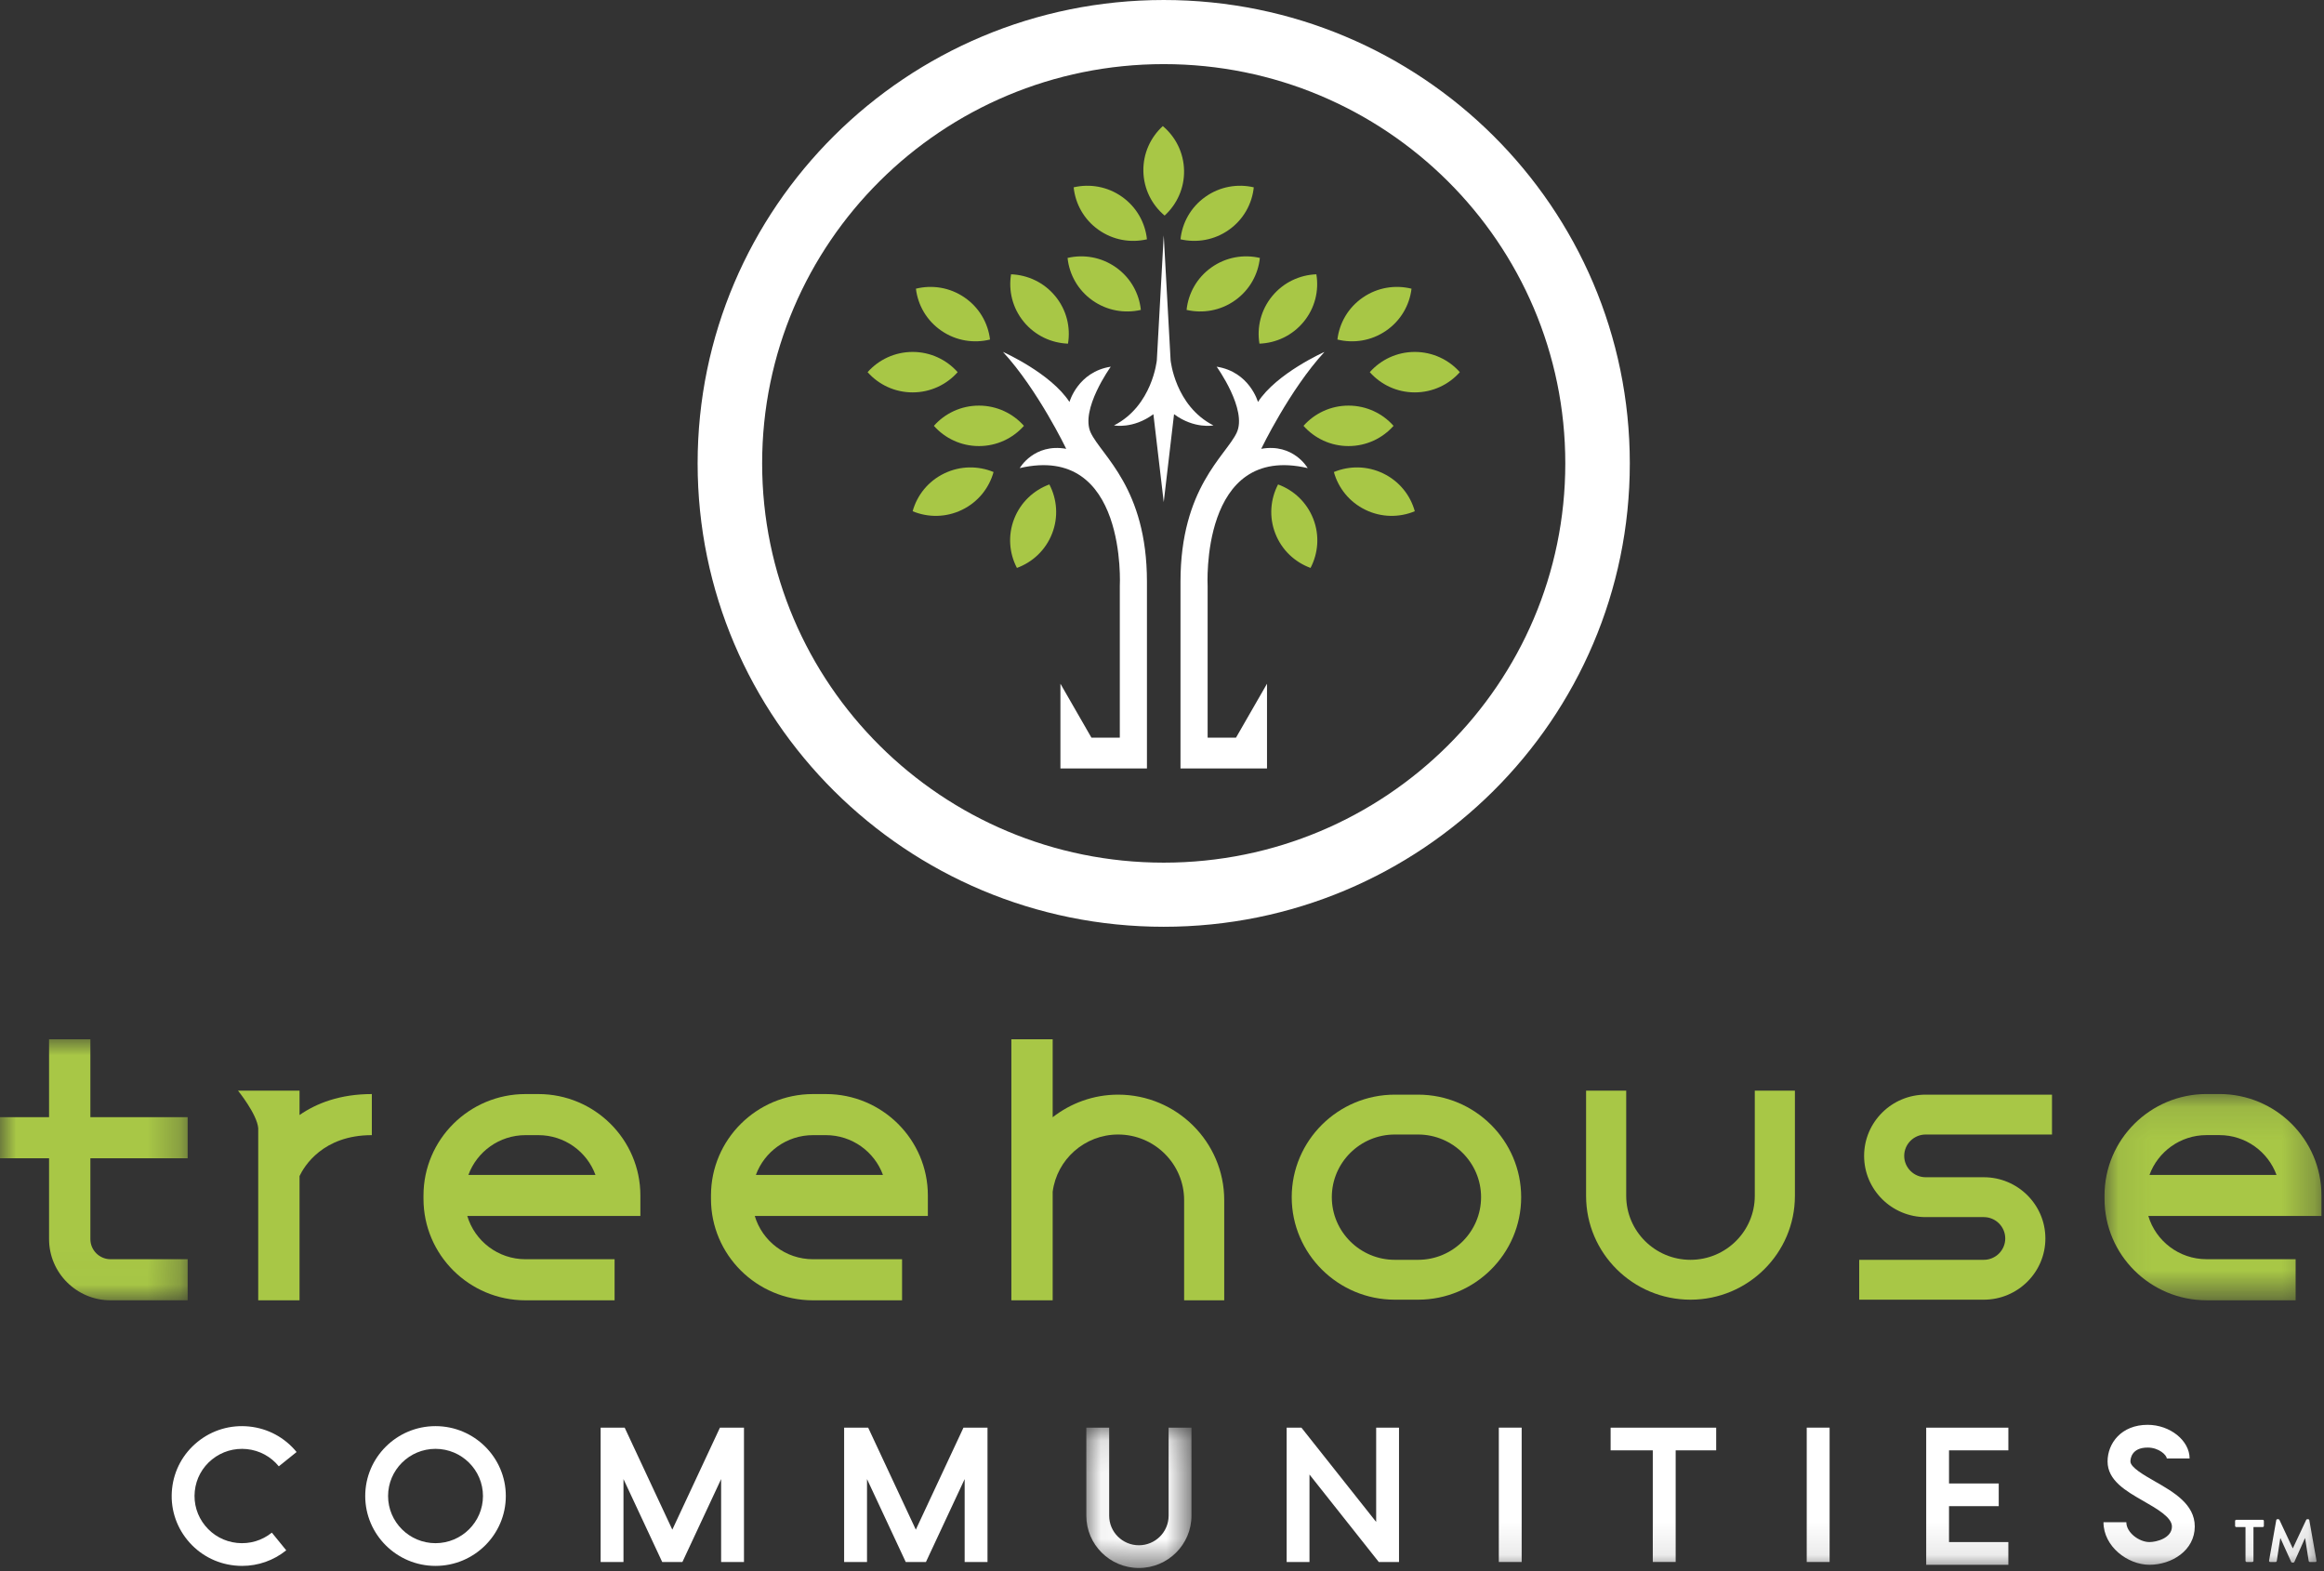<?xml version="1.0" encoding="UTF-8"?>
<svg width="71px" height="48px" viewBox="0 0 71 48" version="1.1" xmlns="http://www.w3.org/2000/svg" xmlns:xlink="http://www.w3.org/1999/xlink">
    <rect x="0" y="0" width="71" height="48" fill="#333333" stroke="none"/>
    <!-- Generator: Sketch 51.3 (57544) - http://www.bohemiancoding.com/sketch -->
    <title>TreehouseLogo</title>
    <desc>Created with Sketch.</desc>
    <defs>
        <polygon id="path-1" points="0 0.005 5.733 0.005 5.733 7.979 0 7.979"></polygon>
        <polygon id="path-3" points="0.079 0.109 6.706 0.109 6.706 6.41 0.079 6.41"></polygon>
        <polygon id="path-5" points="0.055 0.105 3.267 0.105 3.267 4.392 0.055 4.392"></polygon>
        <polygon id="path-7" points="0 47.904 70.921 47.904 70.921 0 0 0"></polygon>
    </defs>
    <g id="Page-1" stroke="none" stroke-width="1" fill="none" fill-rule="evenodd">
        <g id="Desktop-HD" transform="translate(-265, -10)">
            <g id="TreehouseLogo" transform="translate(265, 10)">
                <g id="Group-84">
                    <path d="M35.553,1.959 C28.777,1.959 23.284,7.42 23.284,14.157 C23.284,20.894 28.777,26.355 35.553,26.355 C42.328,26.355 47.821,20.894 47.821,14.157 C47.821,7.42 42.328,1.959 35.553,1.959 M49.792,14.157 C49.792,21.975 43.417,28.314 35.553,28.314 C27.688,28.314 21.313,21.975 21.313,14.157 C21.313,6.338 27.688,7.84313726e-05 35.553,7.84313726e-05 C43.417,7.84313726e-05 49.792,6.338 49.792,14.157" id="Fill-1" fill="#FFFFFF"></path>
                    <path d="M32.397,23.477 L32.397,20.889 L33.344,22.536 L34.211,22.536 L34.211,17.909 C34.211,17.909 34.448,13.536 31.154,14.301 C31.154,14.301 31.588,13.536 32.574,13.712 C32.574,13.712 31.707,11.909 30.642,10.752 C30.642,10.752 32.101,11.399 32.673,12.281 C32.673,12.281 32.929,11.359 33.935,11.203 C33.935,11.203 32.989,12.516 33.324,13.222 C33.659,13.928 35.04,14.909 35.04,17.771 L35.04,23.477 L32.397,23.477 Z" id="Fill-3" fill="#FFFFFF"></path>
                    <path d="M28.531,13.01 C28.867,12.631 29.359,12.392 29.907,12.392 C30.455,12.392 30.946,12.631 31.282,13.01 C30.946,13.389 30.455,13.628 29.907,13.628 C29.359,13.628 28.867,13.389 28.531,13.01" id="Fill-5" fill="#A8C746"></path>
                    <path d="M35.58,6.586 C35.192,6.26 34.942,5.776 34.931,5.232 C34.92,4.687 35.151,4.194 35.525,3.852 C35.913,4.178 36.163,4.662 36.174,5.207 C36.185,5.751 35.954,6.245 35.58,6.586" id="Fill-7" fill="#A8C746"></path>
                    <path d="M27.982,8.82 C28.475,8.698 29.016,8.778 29.467,9.088 C29.918,9.397 30.186,9.871 30.246,10.373 C29.753,10.495 29.212,10.415 28.761,10.105 C28.31,9.796 28.042,9.322 27.982,8.82" id="Fill-9" fill="#A8C746"></path>
                    <path d="M30.889,8.38 C31.397,8.4 31.894,8.627 32.24,9.049 C32.587,9.471 32.711,10.001 32.628,10.499 C32.12,10.48 31.623,10.253 31.276,9.83 C30.93,9.408 30.806,8.879 30.889,8.38" id="Fill-11" fill="#A8C746"></path>
                    <path d="M32.615,7.88 C33.11,7.765 33.65,7.854 34.096,8.171 C34.542,8.487 34.802,8.965 34.854,9.468 C34.36,9.582 33.82,9.493 33.374,9.177 C32.928,8.861 32.667,8.382 32.615,7.88" id="Fill-13" fill="#A8C746"></path>
                    <path d="M32.801,5.723 C33.296,5.608 33.835,5.697 34.281,6.014 C34.727,6.33 34.988,6.809 35.04,7.311 C34.545,7.426 34.005,7.337 33.559,7.02 C33.113,6.704 32.853,6.225 32.801,5.723" id="Fill-15" fill="#A8C746"></path>
                    <path d="M26.506,11.37 C26.842,10.991 27.334,10.752 27.882,10.752 C28.429,10.752 28.921,10.991 29.257,11.37 C28.921,11.749 28.429,11.988 27.882,11.988 C27.334,11.988 26.842,11.749 26.506,11.37" id="Fill-17" fill="#A8C746"></path>
                    <path d="M31.068,17.351 C30.833,16.903 30.786,16.361 30.983,15.853 C31.181,15.345 31.582,14.975 32.059,14.8 C32.293,15.249 32.341,15.791 32.143,16.299 C31.946,16.807 31.544,17.176 31.068,17.351" id="Fill-19" fill="#A8C746"></path>
                    <path d="M27.882,15.619 C28.016,15.133 28.353,14.703 28.845,14.465 C29.338,14.226 29.885,14.227 30.354,14.421 C30.219,14.908 29.883,15.337 29.39,15.576 C28.898,15.815 28.351,15.814 27.882,15.619" id="Fill-21" fill="#A8C746"></path>
                    <path d="M38.708,23.477 L38.708,20.889 L37.761,22.536 L36.894,22.536 L36.894,17.909 C36.894,17.909 36.657,13.536 39.951,14.301 C39.951,14.301 39.517,13.536 38.531,13.712 C38.531,13.712 39.398,11.909 40.463,10.752 C40.463,10.752 39.004,11.399 38.432,12.281 C38.432,12.281 38.176,11.359 37.17,11.203 C37.17,11.203 38.116,12.516 37.781,13.222 C37.446,13.928 36.065,14.909 36.065,17.771 L36.065,23.477 L38.708,23.477 Z" id="Fill-23" fill="#FFFFFF"></path>
                    <path d="M35.553,15.34 L35.868,12.654 C36.489,13.114 37.071,12.997 37.071,12.997 C35.898,12.399 35.763,11.007 35.763,11.007 L35.553,7.19 L35.342,11.007 C35.342,11.007 35.207,12.399 34.034,12.997 C34.034,12.997 34.616,13.114 35.237,12.654 L35.553,15.34 Z" id="Fill-25" fill="#FFFFFF"></path>
                    <path d="M41.198,13.628 C40.65,13.628 40.159,13.389 39.823,13.01 C40.159,12.631 40.65,12.392 41.198,12.392 C41.746,12.392 42.238,12.631 42.574,13.01 C42.238,13.389 41.746,13.628 41.198,13.628" id="Fill-27" fill="#A8C746"></path>
                    <path d="M42.344,10.105 C41.893,10.415 41.352,10.495 40.859,10.373 C40.919,9.871 41.187,9.397 41.638,9.088 C42.089,8.778 42.63,8.698 43.123,8.82 C43.063,9.322 42.795,9.796 42.344,10.105" id="Fill-29" fill="#A8C746"></path>
                    <path d="M39.829,9.83 C39.482,10.253 38.985,10.48 38.477,10.499 C38.394,10.001 38.519,9.471 38.865,9.049 C39.211,8.627 39.708,8.399 40.216,8.38 C40.299,8.879 40.175,9.409 39.829,9.83" id="Fill-31" fill="#A8C746"></path>
                    <path d="M37.731,9.177 C37.285,9.494 36.745,9.582 36.251,9.468 C36.303,8.966 36.563,8.487 37.009,8.171 C37.455,7.854 37.995,7.765 38.49,7.88 C38.438,8.382 38.177,8.861 37.731,9.177" id="Fill-33" fill="#A8C746"></path>
                    <path d="M37.546,7.02 C37.1,7.337 36.56,7.425 36.065,7.311 C36.117,6.809 36.378,6.33 36.824,6.014 C37.27,5.697 37.81,5.608 38.304,5.723 C38.252,6.225 37.992,6.704 37.546,7.02" id="Fill-35" fill="#A8C746"></path>
                    <path d="M43.223,11.988 C42.676,11.988 42.184,11.749 41.848,11.37 C42.184,10.991 42.676,10.752 43.223,10.752 C43.771,10.752 44.263,10.991 44.599,11.37 C44.263,11.749 43.771,11.988 43.223,11.988" id="Fill-37" fill="#A8C746"></path>
                    <path d="M38.962,16.299 C38.764,15.791 38.812,15.249 39.046,14.8 C39.523,14.975 39.924,15.345 40.122,15.853 C40.319,16.361 40.272,16.903 40.038,17.351 C39.561,17.176 39.159,16.807 38.962,16.299" id="Fill-39" fill="#A8C746"></path>
                    <path d="M41.715,15.576 C41.222,15.337 40.886,14.908 40.751,14.421 C41.22,14.227 41.767,14.226 42.26,14.465 C42.752,14.703 43.089,15.133 43.223,15.619 C42.755,15.814 42.207,15.815 41.715,15.576" id="Fill-41" fill="#A8C746"></path>
                    <g id="Group-45" transform="translate(0, 31.747)">
                        <mask id="mask-2" fill="white">
                            <use xlink:href="#path-1"></use>
                        </mask>
                        <g id="Clip-44"></g>
                        <path d="M2.761,0.005 L1.499,0.005 L1.499,2.384 L-1.57777778e-05,2.384 L-1.57777778e-05,3.639 L1.499,3.639 L1.499,6.109 C1.499,7.14 2.342,7.979 3.379,7.979 L5.733,7.979 L5.733,6.724 L3.379,6.724 C3.038,6.724 2.761,6.448 2.761,6.109 L2.761,3.639 L5.733,3.639 L5.733,2.384 L2.761,2.384 L2.761,0.005 Z" id="Fill-43" fill="#A8C746" mask="url(#mask-2)"></path>
                    </g>
                    <path d="M9.151,33.32 L7.971,33.32 L7.271,33.32 C7.271,33.32 7.855,34.041 7.889,34.468 L7.889,39.725 L9.151,39.725 L9.151,35.93 C9.29,35.637 9.859,34.68 11.36,34.68 L11.36,33.425 C10.387,33.425 9.671,33.705 9.151,34.065 L9.151,33.32 Z" id="Fill-46" fill="#A8C746"></path>
                    <path d="M14.31,35.895 C14.569,35.187 15.253,34.68 16.054,34.68 L16.448,34.68 C17.249,34.68 17.933,35.187 18.192,35.895 L14.31,35.895 Z M16.448,33.425 L16.054,33.425 C14.335,33.425 12.938,34.815 12.938,36.523 L12.938,36.627 C12.938,38.336 14.335,39.726 16.054,39.726 L18.776,39.726 L18.776,38.471 L16.054,38.471 C15.214,38.471 14.503,37.913 14.276,37.15 L19.564,37.15 L19.564,36.523 C19.564,34.815 18.167,33.425 16.448,33.425 Z" id="Fill-48" fill="#A8C746"></path>
                    <g id="Group-52" transform="translate(64.216, 33.315)">
                        <mask id="mask-4" fill="white">
                            <use xlink:href="#path-3"></use>
                        </mask>
                        <g id="Clip-51"></g>
                        <path d="M1.452,2.58 C1.71,1.872 2.394,1.364 3.195,1.364 L3.589,1.364 C4.39,1.364 5.074,1.872 5.333,2.58 L1.452,2.58 Z M6.706,3.207 C6.706,1.499 5.308,0.109 3.589,0.109 L3.195,0.109 C1.477,0.109 0.079,1.499 0.079,3.207 L0.079,3.312 C0.079,5.02 1.477,6.41 3.195,6.41 L5.917,6.41 L5.917,5.155 L3.195,5.155 C2.355,5.155 1.644,4.597 1.417,3.835 L6.706,3.835 L6.706,3.207 Z" id="Fill-50" fill="#A8C746" mask="url(#mask-4)"></path>
                    </g>
                    <path d="M23.093,35.895 C23.352,35.187 24.036,34.68 24.837,34.68 L25.231,34.68 C26.032,34.68 26.716,35.187 26.975,35.895 L23.093,35.895 Z M25.231,33.425 L24.837,33.425 C23.118,33.425 21.721,34.815 21.721,36.523 L21.721,36.627 C21.721,38.336 23.118,39.726 24.837,39.726 L27.559,39.726 L27.559,38.471 L24.837,38.471 C23.997,38.471 23.286,37.913 23.059,37.15 L28.347,37.15 L28.347,36.523 C28.347,34.815 26.95,33.425 25.231,33.425 Z" id="Fill-53" fill="#A8C746"></path>
                    <path d="M34.159,33.443 C33.405,33.443 32.712,33.703 32.16,34.133 L32.16,31.752 L30.898,31.752 L30.898,39.725 L32.16,39.725 L32.16,36.41 C32.287,35.426 33.134,34.661 34.159,34.661 C35.271,34.661 36.176,35.561 36.176,36.667 L36.176,39.725 L37.401,39.725 L37.401,36.667 C37.401,34.889 35.947,33.443 34.159,33.443" id="Fill-55" fill="#A8C746"></path>
                    <path d="M43.323,38.489 L42.613,38.489 C41.552,38.489 40.688,37.63 40.688,36.575 C40.688,35.52 41.552,34.661 42.613,34.661 L43.323,34.661 C44.384,34.661 45.248,35.52 45.248,36.575 C45.248,37.63 44.384,38.489 43.323,38.489 M43.323,33.443 L42.613,33.443 C40.876,33.443 39.463,34.848 39.463,36.575 C39.463,38.302 40.876,39.707 42.613,39.707 L43.323,39.707 C45.06,39.707 46.473,38.302 46.473,36.575 C46.473,34.848 45.06,33.443 43.323,33.443" id="Fill-57" fill="#A8C746"></path>
                    <path d="M53.61,36.536 C53.61,37.613 52.729,38.489 51.646,38.489 C50.563,38.489 49.682,37.613 49.682,36.536 L49.682,33.32 L48.456,33.32 L48.456,36.536 C48.456,38.285 49.887,39.707 51.646,39.707 C53.405,39.707 54.836,38.285 54.836,36.536 L54.836,33.32 L53.61,33.32 L53.61,36.536 Z" id="Fill-59" fill="#A8C746"></path>
                    <path d="M56.95,35.314 C56.95,36.345 57.794,37.184 58.831,37.184 L60.606,37.184 C60.968,37.184 61.262,37.477 61.262,37.837 C61.262,38.196 60.968,38.489 60.606,38.489 L56.8,38.489 L56.8,39.707 L60.606,39.707 C61.644,39.707 62.488,38.868 62.488,37.837 C62.488,36.805 61.644,35.966 60.606,35.966 L58.831,35.966 C58.47,35.966 58.175,35.673 58.175,35.314 C58.175,34.954 58.47,34.661 58.831,34.661 L62.69,34.661 L62.69,33.443 L58.831,33.443 C57.794,33.443 56.95,34.282 56.95,35.314" id="Fill-61" fill="#A8C746"></path>
                    <path d="M13.305,47.146 C12.506,47.146 11.856,46.499 11.856,45.705 C11.856,44.911 12.506,44.264 13.305,44.264 C14.104,44.264 14.755,44.911 14.755,45.705 C14.755,46.499 14.104,47.146 13.305,47.146 M13.305,43.57 C12.121,43.57 11.158,44.528 11.158,45.705 C11.158,46.882 12.121,47.84 13.305,47.84 C14.489,47.84 15.453,46.882 15.453,45.705 C15.453,44.528 14.489,43.57 13.305,43.57" id="Fill-63" fill="#FFFFFF"></path>
                    <path d="M6.48,44.586 C6.78,44.344 7.159,44.233 7.543,44.272 C7.928,44.312 8.274,44.499 8.518,44.798 L9.061,44.361 C8.699,43.918 8.186,43.641 7.616,43.582 C7.046,43.523 6.486,43.687 6.04,44.047 C5.595,44.406 5.316,44.916 5.257,45.483 C5.197,46.05 5.363,46.606 5.724,47.049 C6.085,47.492 6.598,47.769 7.169,47.828 C7.245,47.836 7.321,47.84 7.397,47.84 C7.887,47.84 8.358,47.675 8.745,47.364 L8.305,46.824 C8.004,47.067 7.628,47.178 7.241,47.138 C6.857,47.098 6.51,46.911 6.267,46.612 C6.023,46.313 5.911,45.938 5.951,45.555 C5.991,45.172 6.179,44.828 6.48,44.586" id="Fill-65" fill="#FFFFFF"></path>
                    <g id="Group-69" transform="translate(33.133, 43.512)">
                        <mask id="mask-6" fill="white">
                            <use xlink:href="#path-5"></use>
                        </mask>
                        <g id="Clip-68"></g>
                        <path d="M2.569,2.795 C2.569,3.293 2.162,3.698 1.661,3.698 C1.16,3.698 0.753,3.293 0.753,2.795 L0.753,0.105 L0.055,0.105 L0.055,2.795 C0.055,3.676 0.775,4.392 1.661,4.392 C2.547,4.392 3.267,3.676 3.267,2.795 L3.267,0.105 L2.569,0.105 L2.569,2.795 Z" id="Fill-67" fill="#FFFFFF" mask="url(#mask-6)"></path>
                    </g>
                    <polygon id="Fill-70" fill="#FFFFFF" points="20.54 46.733 19.084 43.616 18.35 43.616 18.35 47.721 19.048 47.721 19.048 45.188 20.231 47.721 20.848 47.721 22.031 45.188 22.031 47.721 22.729 47.721 22.729 43.616 21.995 43.616"></polygon>
                    <polygon id="Fill-72" fill="#FFFFFF" points="27.979 46.733 26.523 43.616 25.789 43.616 25.789 47.721 26.488 47.721 26.488 45.188 27.671 47.721 28.288 47.721 29.471 45.188 29.471 47.721 30.169 47.721 30.169 43.616 29.435 43.616"></polygon>
                    <polygon id="Fill-74" fill="#FFFFFF" points="42.043 46.497 39.76 43.617 39.308 43.617 39.308 47.721 40.006 47.721 40.006 45.049 42.123 47.721 42.741 47.721 42.741 43.617 42.043 43.617"></polygon>
                    <mask id="mask-8" fill="white">
                        <use xlink:href="#path-7"></use>
                    </mask>
                    <g id="Clip-77"></g>
                    <polygon id="Fill-76" fill="#FFFFFF" mask="url(#mask-8)" points="45.79 47.721 46.488 47.721 46.488 43.616 45.79 43.616"></polygon>
                    <polygon id="Fill-78" fill="#FFFFFF" mask="url(#mask-8)" points="55.197 47.721 55.896 47.721 55.896 43.616 55.197 43.616"></polygon>
                    <polygon id="Fill-79" fill="#FFFFFF" mask="url(#mask-8)" points="52.431 43.617 52.431 44.31 51.193 44.31 51.193 47.72 50.494 47.72 50.494 44.31 49.206 44.31 49.206 43.617"></polygon>
                    <polygon id="Fill-80" fill="#FFFFFF" mask="url(#mask-8)" points="59.544 44.31 59.544 45.322 61.063 45.322 61.063 46.015 59.544 46.015 59.544 47.112 61.357 47.112 61.357 47.807 58.847 47.807 58.847 43.617 61.357 43.617 61.357 44.31"></polygon>
                    <path d="M65.838,45.26 C65.503,45.069 65.086,44.83 65.086,44.649 C65.086,44.578 65.112,44.225 65.612,44.225 C65.963,44.225 66.196,44.461 66.196,44.557 L66.894,44.557 C66.894,44.01 66.295,43.53 65.612,43.53 C64.808,43.53 64.388,44.093 64.388,44.649 C64.388,45.231 64.948,45.552 65.49,45.862 C65.895,46.094 66.354,46.357 66.354,46.636 C66.354,46.992 65.882,47.112 65.667,47.112 C65.356,47.112 64.961,46.826 64.961,46.505 L64.263,46.505 C64.263,47.25 65.005,47.806 65.667,47.806 C66.348,47.806 67.052,47.369 67.052,46.636 C67.052,45.955 66.407,45.586 65.838,45.26" id="Fill-81" fill="#FFFFFF" mask="url(#mask-8)"></path>
                    <path d="M68.602,46.653 L68.319,46.653 C68.299,46.653 68.284,46.637 68.284,46.618 L68.284,46.467 C68.284,46.449 68.299,46.432 68.319,46.432 L69.128,46.432 C69.148,46.432 69.163,46.449 69.163,46.467 L69.163,46.618 C69.163,46.637 69.148,46.653 69.128,46.653 L68.845,46.653 L68.845,47.686 C68.845,47.704 68.828,47.721 68.81,47.721 L68.638,47.721 C68.619,47.721 68.602,47.704 68.602,47.686 L68.602,46.653 Z" id="Fill-82" fill="#FFFFFF" mask="url(#mask-8)"></path>
                    <path d="M69.542,46.441 C69.544,46.427 69.555,46.414 69.576,46.414 L69.605,46.414 C69.62,46.414 69.631,46.421 69.637,46.432 L70.044,47.301 L70.049,47.301 L70.457,46.432 C70.462,46.421 70.472,46.414 70.488,46.414 L70.518,46.414 C70.538,46.414 70.549,46.427 70.551,46.441 L70.77,47.678 C70.775,47.704 70.76,47.721 70.736,47.721 L70.568,47.721 C70.551,47.721 70.536,47.706 70.533,47.693 L70.423,46.995 L70.418,46.995 L70.094,47.719 C70.09,47.73 70.079,47.739 70.062,47.739 L70.029,47.739 C70.012,47.739 70.003,47.73 69.998,47.719 L69.67,46.995 L69.664,46.995 L69.557,47.693 C69.555,47.706 69.54,47.721 69.524,47.721 L69.357,47.721 C69.333,47.721 69.318,47.704 69.322,47.678 L69.542,46.441 Z" id="Fill-83" fill="#FFFFFF" mask="url(#mask-8)"></path>
                </g>
            </g>
        </g>
    </g>
</svg>